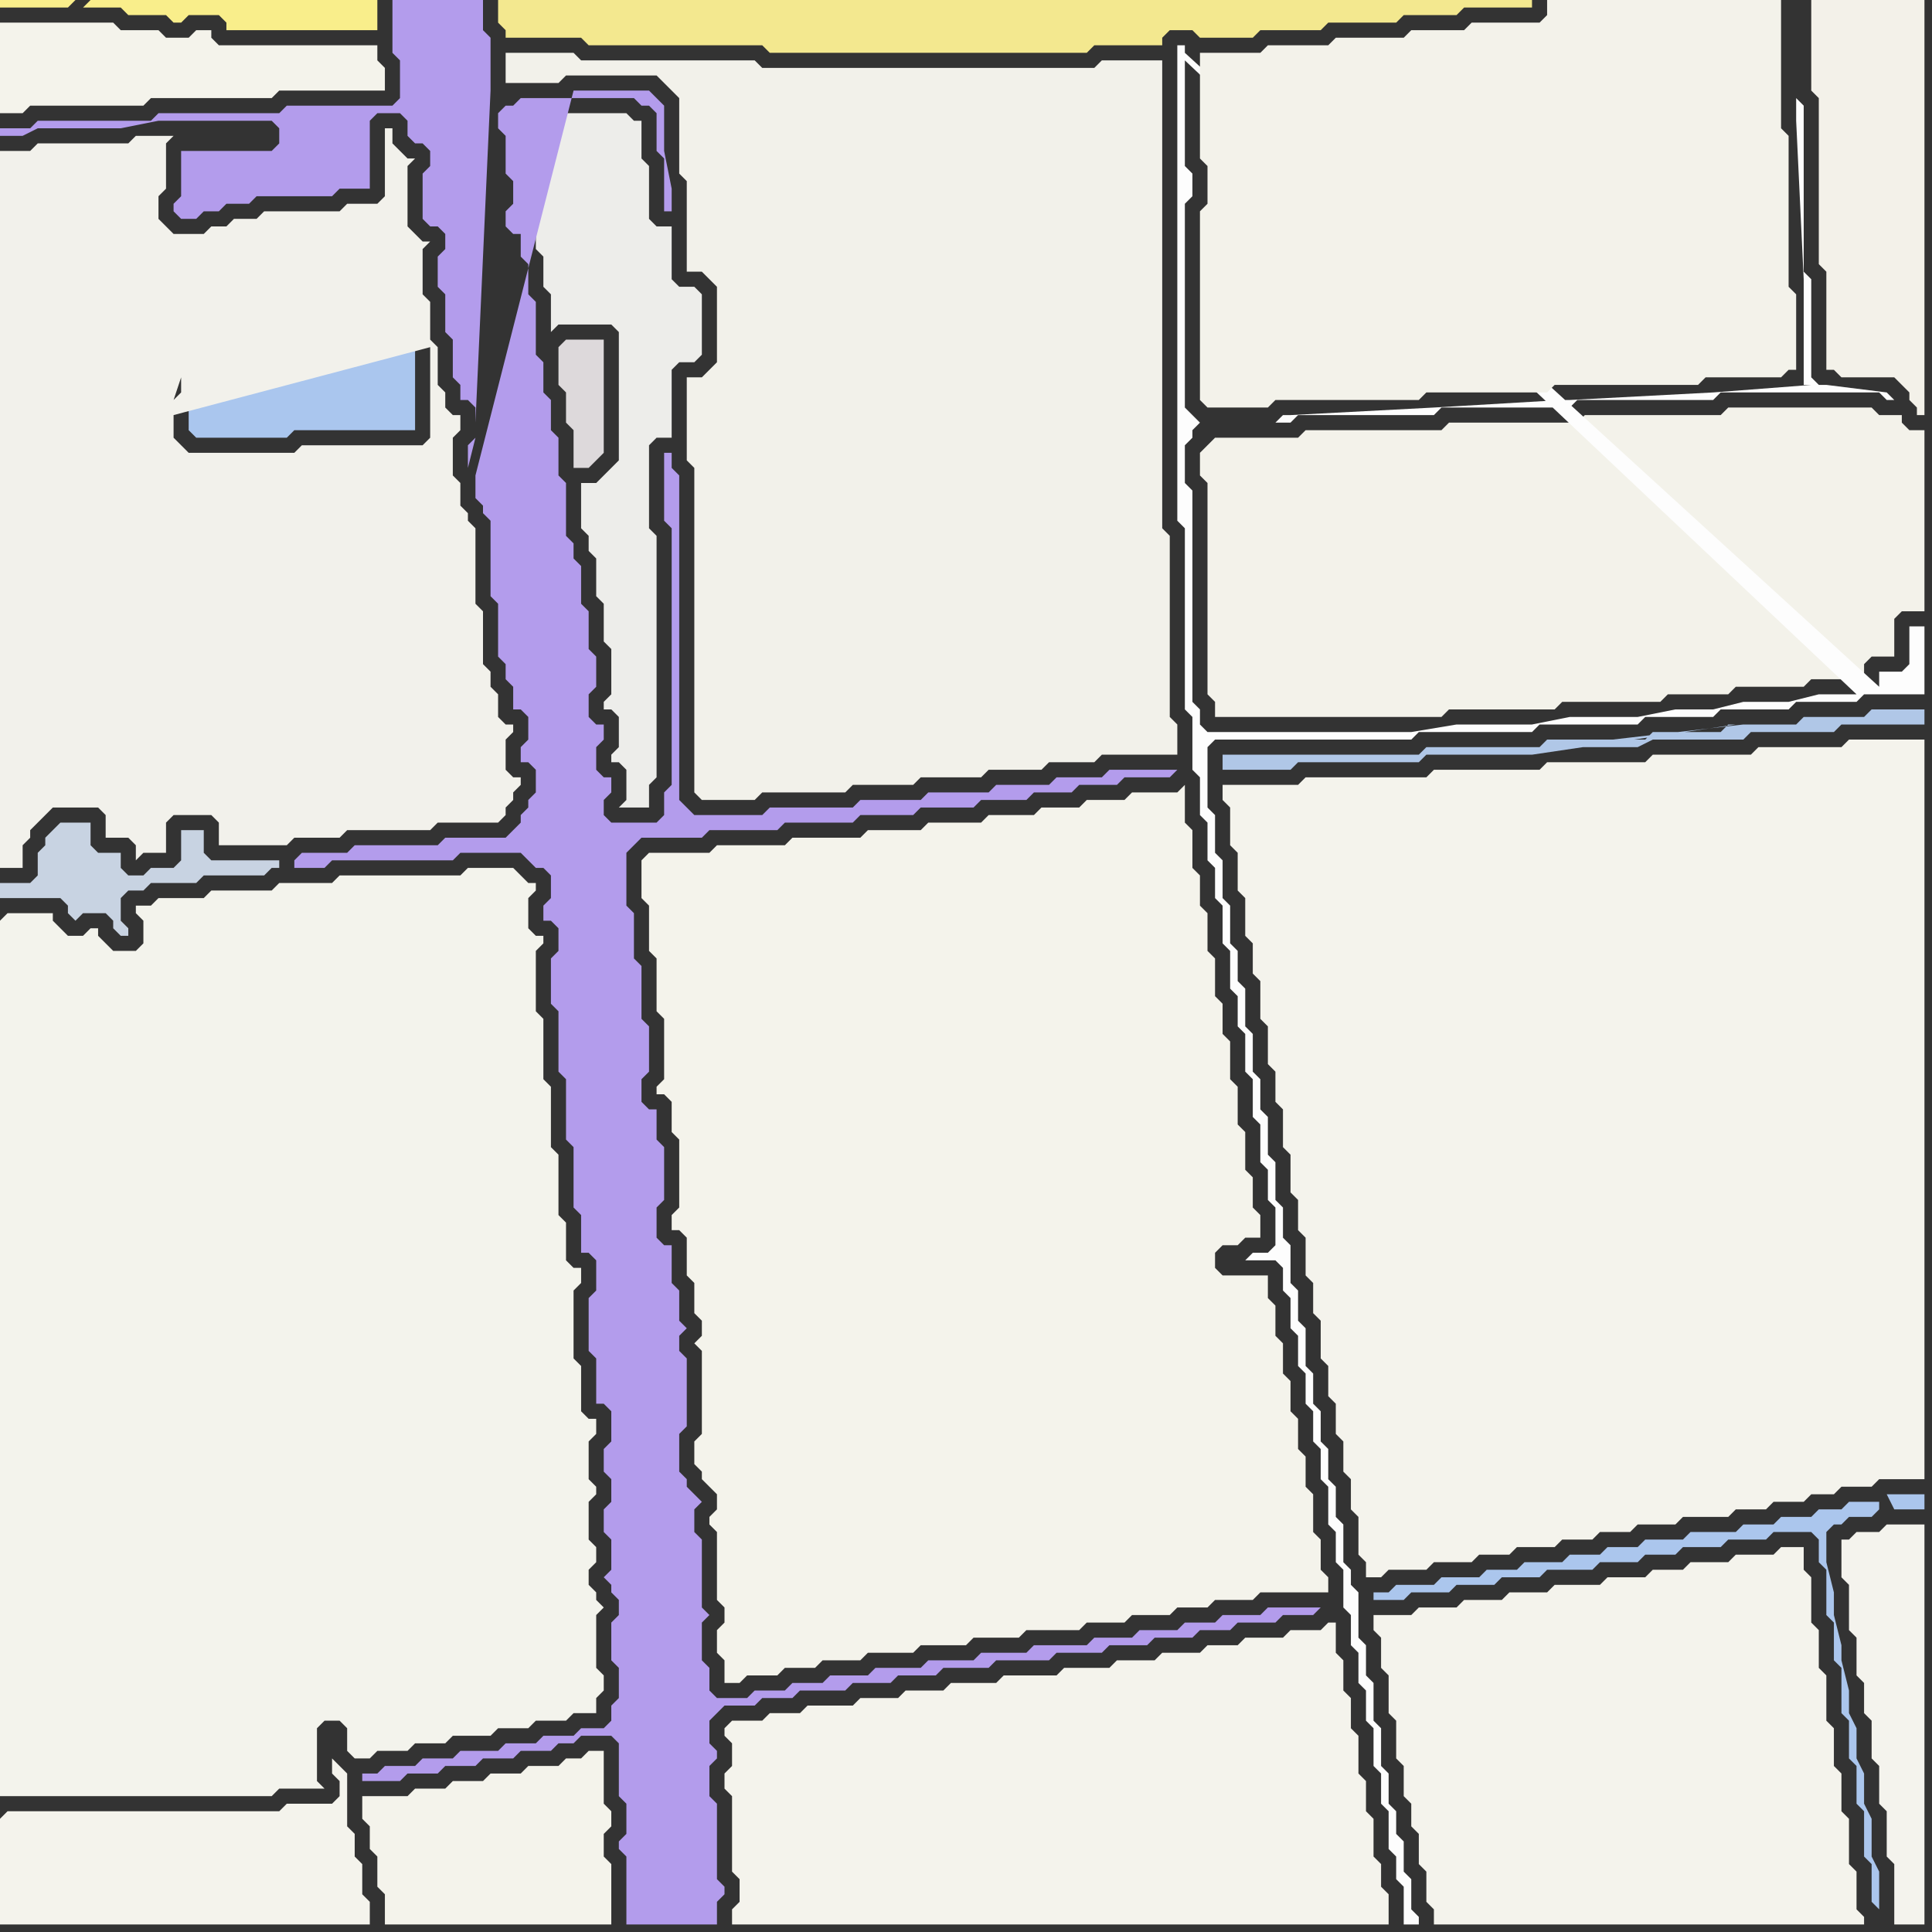 <svg width="256" height="256" xmlns="http://www.w3.org/2000/svg"><rect width="100%" height="100%" fill="#333333" stroke="none"/><script> 
var tempColor;
function hoverPath(evt){
obj = evt.target;
tempColor = obj.getAttribute("fill");
obj.setAttribute("fill","red");
//alert(tempColor);
//obj.setAttribute("stroke","red");}
function recoverPath(evt){
obj = evt.target;
obj.setAttribute("fill", tempColor);
//obj.setAttribute("stroke", tempColor);
}</script><path onmouseover="hoverPath(evt)" onmouseout="recoverPath(evt)" fill="rgb(243,243,236)" d="M  0,122l 0,116 36,0 1,-1 6,0 -1,-1 0,-7 1,-1 2,0 1,1 0,3 1,1 2,0 1,-1 4,0 1,-1 4,0 1,-1 5,0 1,-1 4,0 1,-1 4,0 1,-1 3,0 0,-2 1,-1 0,-2 -1,-1 0,-7 1,-1 -1,-1 0,-1 -1,-1 0,-2 1,-1 0,-2 -1,-1 0,-5 1,-1 0,-1 -1,-1 0,-5 1,-1 0,-2 -1,0 -1,-1 0,-6 -1,-1 0,-9 1,-1 0,-2 -1,0 -1,-1 0,-5 -1,-1 0,-8 -1,-1 0,-8 -1,-1 0,-8 -1,-1 0,-8 1,-1 0,-1 -1,0 -1,-1 0,-4 1,-1 0,-1 -1,0 -1,-1 -1,-1 -6,0 -1,1 -16,0 -1,1 -7,0 -1,1 -8,0 -1,1 -6,0 -1,1 -2,0 0,1 1,1 0,3 -1,1 -3,0 -1,-1 -1,-1 0,-1 -1,0 -1,1 -2,0 -1,-1 -1,-1 0,-1 -6,0 -1,1Z"/>
<path onmouseover="hoverPath(evt)" onmouseout="recoverPath(evt)" fill="rgb(237,237,234)" d="M  82,54l 0,7 -1,1 -1,1 -1,1 -2,0 0,6 1,1 0,2 1,1 0,5 1,1 0,5 1,1 0,6 -1,1 0,1 1,0 1,1 0,4 -1,1 0,1 1,0 1,1 0,4 -1,1 4,0 0,-3 1,-1 0,-32 -1,-1 0,-11 1,-1 2,0 0,-9 1,-1 2,0 1,-1 0,-8 -1,-1 -2,0 -1,-1 0,-7 -2,0 -1,-1 0,-7 -1,-1 0,-5 -1,0 -1,-1 -13,0 -1,1 -1,0 1,1 0,5 1,1 0,5 -1,1 1,0 1,1 0,3 1,1 0,4 1,1 0,5 1,-1 7,0 1,1Z"/>
<path onmouseover="hoverPath(evt)" onmouseout="recoverPath(evt)" fill="rgb(244,243,235)" d="M  85,114l 0,5 1,1 0,6 1,1 0,7 1,1 0,8 -1,1 0,1 1,0 1,1 0,4 1,1 0,9 -1,1 0,2 1,0 1,1 0,5 1,1 0,4 1,1 0,2 -1,1 1,1 0,11 -1,1 0,3 1,1 0,1 1,1 1,1 0,2 -1,1 0,1 1,1 0,9 1,1 0,2 -1,1 0,3 1,1 0,3 2,0 1,-1 4,0 1,-1 4,0 1,-1 5,0 1,-1 6,0 1,-1 6,0 1,-1 6,0 1,-1 7,0 1,-1 5,0 1,-1 5,0 1,-1 4,0 1,-1 5,0 1,-1 9,0 0,-2 -1,-1 0,-4 -1,-1 0,-5 -1,-1 0,-4 -1,-1 0,-4 -1,-1 0,-4 -1,-1 0,-4 -1,-1 0,-4 -1,-1 0,-3 -6,0 -1,-1 0,-2 1,-1 2,0 1,-1 2,0 0,-3 -1,-1 0,-4 -1,-1 0,-5 -1,-1 0,-5 -1,-1 0,-5 -1,-1 0,-4 -1,-1 0,-5 -1,-1 0,-5 -1,-1 0,-4 -1,-1 0,-5 -1,-1 0,-5 -1,1 -6,0 -1,1 -5,0 -1,1 -5,0 -1,1 -6,0 -1,1 -7,0 -1,1 -7,0 -1,1 -9,0 -1,1 -9,0 -1,1 -8,0 -1,1Z"/>
<path onmouseover="hoverPath(evt)" onmouseout="recoverPath(evt)" fill="rgb(243,242,234)" d="M  160,59l 0,0 -1,1 0,3 1,1 0,28 1,1 0,2 30,0 1,-1 14,0 1,-1 13,0 1,-1 8,0 1,-1 9,0 1,-1 7,0 0,-2 1,-1 3,0 0,-5 1,-1 3,0 0,-24 -2,0 -1,-1 0,-1 -3,0 -1,-1 -19,0 -1,1 -18,0 -1,1 -17,0 -1,1 -18,0 -1,1 -11,0 -1,1Z"/>
<path onmouseover="hoverPath(evt)" onmouseout="recoverPath(evt)" fill="rgb(244,243,237)" d="M  245,204l -1,0 0,5 1,1 0,6 1,1 0,5 1,1 0,4 1,1 0,5 1,1 0,5 1,1 0,6 1,1 0,8 4,0 0,-53 -5,0 -1,1 -3,0 -1,1Z"/>
<path onmouseover="hoverPath(evt)" onmouseout="recoverPath(evt)" fill="rgb(244,243,235)" d="M  0,7l 0,8 3,0 1,-1 15,0 1,-1 16,0 1,-1 14,0 0,-3 -1,-1 0,-2 -21,0 -1,-1 0,-1 -2,0 -1,1 -3,0 -1,-1 -5,0 -1,-1 -15,0Z"/>
<path onmouseover="hoverPath(evt)" onmouseout="recoverPath(evt)" fill="rgb(244,243,236)" d="M  0,241l 0,14 49,0 0,-3 -1,-1 0,-4 -1,-1 0,-3 -1,-1 0,-7 -1,-1 -1,-1 0,2 1,1 0,2 -1,1 -6,0 -1,1 -36,0 -1,1Z"/>
<path onmouseover="hoverPath(evt)" onmouseout="recoverPath(evt)" fill="rgb(249,238,139)" d="M  11,1l 5,0 1,1 5,0 1,1 1,0 1,-1 4,0 1,1 0,1 20,0 0,-4 -38,0 -1,1 -1,-1 -10,0 0,1 9,0 1,-1 1,1Z"/>
<path onmouseover="hoverPath(evt)" onmouseout="recoverPath(evt)" fill="rgb(200,211,226)" d="M  9,120l 0,1 1,1 1,-1 3,0 1,1 0,1 1,1 1,0 0,-1 -1,-1 0,-3 1,-1 2,0 1,-1 6,0 1,-1 8,0 1,-1 1,0 0,-1 -9,0 -1,-1 0,-3 -3,0 0,4 -1,1 -3,0 -1,1 -2,0 -1,-1 0,-2 -3,0 -1,-1 0,-3 -4,0 -1,1 0,0 -1,1 0,1 -1,1 0,3 -1,1 -4,0 0,2 8,0 1,1Z"/>
<path onmouseover="hoverPath(evt)" onmouseout="recoverPath(evt)" fill="rgb(170,198,238)" d="M  26,51l 0,2 -1,1 0,3 1,1 12,0 1,-1 16,0 0,-12 -8,0 -1,1 -3,0 -1,1 -4,0 -1,1 -4,0 -1,1 -3,0 -1,1 -1,0 -1,1Z"/>
<path onmouseover="hoverPath(evt)" onmouseout="recoverPath(evt)" fill="rgb(242,241,235)" d="M  29,109l 0,3 9,0 1,-1 6,0 1,-1 11,0 1,-1 8,0 1,-1 0,-1 1,-1 0,-1 1,-1 0,-1 -1,0 -1,-1 0,-4 1,-1 0,-1 -1,0 -1,-1 0,-3 -1,-1 0,-2 -1,-1 0,-7 -1,-1 0,-10 -1,-1 0,-1 -1,-1 0,-3 -1,-1 0,-5 1,-1 0,-2 -1,0 -1,-1 0,-2 -1,-1 0,-5 -1,-1 0,-5 -1,-1 0,-6 1,-1 -1,0 -1,-1 0,0 -1,-1 0,-8 1,-1 -1,0 -1,-1 -1,-1 0,-2 -1,0 0,9 -1,1 -4,0 -1,1 -10,0 -1,1 -3,0 -1,1 -2,0 -1,1 -4,0 -1,-1 -1,-1 0,-3 1,-1 0,-6 1,-1 -5,0 -1,1 -12,0 -1,1 -4,0 0,95 3,0 0,-3 1,-1 0,-1 1,-1 1,-1 1,-1 6,0 1,1 0,3 3,0 1,1 0,2 1,-1 3,0 0,-4 1,-1 5,0 1,1 27,-66 -10,0 -1,1 -3,0 -1,1 -4,0 -1,1 -4,0 -1,1 -3,0 -1,1 -2,0 -1,1 0,0 32,-6 -27,66 -5,-59 0,2 -1,1 1,-3 5,59 28,-63 0,12 -1,1 -16,0 -1,1 -14,0 -1,-1 -1,-1 0,-3 34,-9 -28,63Z"/>
<path onmouseover="hoverPath(evt)" onmouseout="recoverPath(evt)" fill="rgb(244,243,235)" d="M  49,238l -1,0 0,3 1,1 0,3 1,1 0,4 1,1 0,4 30,0 0,-8 -1,-1 0,-3 1,-1 0,-2 -1,-1 0,-7 -2,0 -1,1 -2,0 -1,1 -4,0 -1,1 -4,0 -1,1 -4,0 -1,1 -4,0 -1,1Z"/>
<path onmouseover="hoverPath(evt)" onmouseout="recoverPath(evt)" fill="rgb(179,156,236)" d="M  63,63l 0,3 1,1 0,1 1,1 0,10 1,1 0,7 1,1 0,2 1,1 0,3 1,0 1,1 0,3 -1,1 0,2 1,0 1,1 0,3 -1,1 0,1 -1,1 0,1 -1,1 -1,1 -8,0 -1,1 -11,0 -1,1 -6,0 -1,1 0,1 4,0 1,-1 16,0 1,-1 8,0 1,1 1,1 1,0 1,1 0,3 -1,1 0,2 1,0 1,1 0,3 -1,1 0,6 1,1 0,8 1,1 0,8 1,1 0,8 1,1 0,5 1,0 1,1 0,4 -1,1 0,7 1,1 0,6 1,0 1,1 0,4 -1,1 0,3 1,1 0,3 -1,1 0,3 1,1 0,4 -1,1 1,1 0,1 1,1 0,2 -1,1 0,5 1,1 0,4 -1,1 0,2 -1,1 -3,0 -1,1 -4,0 -1,1 -4,0 -1,1 -5,0 -1,1 -4,0 -1,1 -4,0 -1,1 -2,0 0,1 5,0 1,-1 4,0 1,-1 4,0 1,-1 4,0 1,-1 4,0 1,-1 2,0 1,-1 4,0 1,1 0,7 1,1 0,4 -1,1 0,1 1,1 0,9 12,0 0,-3 1,-1 0,-1 -1,-1 0,-10 -1,-1 0,-4 1,-1 0,-1 -1,-1 0,-3 1,-1 1,-1 4,0 1,-1 4,0 1,-1 6,0 1,-1 5,0 1,-1 5,0 1,-1 6,0 1,-1 7,0 1,-1 6,0 1,-1 5,0 1,-1 5,0 1,-1 4,0 1,-1 5,0 1,-1 4,0 1,-1 -7,0 -1,1 -5,0 -1,1 -4,0 -1,1 -5,0 -1,1 -5,0 -1,1 -7,0 -1,1 -6,0 -1,1 -6,0 -1,1 -6,0 -1,1 -5,0 -1,1 -4,0 -1,1 -4,0 -1,1 -4,0 -1,-1 0,-3 -1,-1 0,-5 1,-1 -1,-1 0,-9 -1,-1 0,-3 1,-1 -1,-1 -1,-1 0,-1 -1,-1 0,-5 1,-1 0,-9 -1,-1 0,-2 1,-1 -1,-1 0,-4 -1,-1 0,-5 -1,0 -1,-1 0,-4 1,-1 0,-7 -1,-1 0,-4 -1,0 -1,-1 0,-3 1,-1 0,-6 -1,-1 0,-7 -1,-1 0,-6 -1,-1 0,-7 1,-1 1,-1 8,0 1,-1 9,0 1,-1 9,0 1,-1 7,0 1,-1 7,0 1,-1 6,0 1,-1 5,0 1,-1 5,0 1,-1 6,0 1,-1 -9,0 -1,1 -6,0 -1,1 -7,0 -1,1 -8,0 -1,1 -8,0 -1,1 -11,0 -1,1 -9,0 -1,-1 -1,-1 0,-43 -1,-1 0,-2 -1,0 0,9 1,1 0,34 -1,1 0,3 -1,1 -6,0 -1,-1 0,-2 1,-1 0,-2 -1,0 -1,-1 0,-3 1,-1 0,-2 -1,0 -1,-1 0,-3 1,-1 0,-4 -1,-1 0,-5 -1,-1 0,-5 -1,-1 0,-2 -1,-1 0,-7 -1,-1 0,-5 -1,-1 0,-4 -1,-1 0,-4 -1,-1 0,-7 -1,-1 0,-4 -1,-1 0,-3 -1,0 -1,-1 0,-2 1,-1 0,-3 -1,-1 0,-5 -1,-1 0,-2 1,-1 1,0 1,-1 15,0 1,1 1,0 1,1 0,5 1,1 0,7 1,0 0,-3 -1,-5 0,-6 -1,-1 -1,-1 -10,0 -13,51 -1,-1 0,-3 1,-1 -1,4 1,1 2,-51 0,-7 -1,-1 0,-4 -12,0 0,7 1,1 0,5 -1,1 -14,0 -1,1 -16,0 -1,1 -15,0 -1,1 -4,0 0,1 3,0 2,-1 11,0 5,-1 15,0 1,1 0,2 -1,1 -12,0 0,6 -1,1 0,1 1,1 2,0 1,-1 2,0 1,-1 3,0 1,-1 10,0 1,-1 4,0 0,-9 1,-1 3,0 1,1 0,2 1,1 1,0 1,1 0,2 -1,1 0,6 1,1 1,0 1,1 0,2 -1,1 0,4 1,1 0,5 1,1 0,5 1,1 0,2 1,0 1,1 0,2 2,-44 -2,51Z"/>
<path onmouseover="hoverPath(evt)" onmouseout="recoverPath(evt)" fill="rgb(221,217,219)" d="M  74,47l 0,4 1,1 0,4 1,1 0,5 2,0 1,-1 0,0 1,-1 0,-15 -5,0 -1,1Z"/>
<path onmouseover="hoverPath(evt)" onmouseout="recoverPath(evt)" fill="rgb(242,241,234)" d="M  95,47l 0,1 -1,1 -1,1 -2,0 0,11 1,1 0,43 1,1 7,0 1,-1 11,0 1,-1 8,0 1,-1 8,0 1,-1 7,0 1,-1 6,0 1,-1 10,0 0,-4 -1,-1 0,-24 -1,-1 0,-62 -8,0 -1,1 -44,0 -1,-1 -23,0 -1,-1 -9,0 0,4 7,0 1,-1 12,0 1,1 1,1 1,1 0,10 1,1 0,12 2,0 1,1 1,1Z"/>
<path onmouseover="hoverPath(evt)" onmouseout="recoverPath(evt)" fill="rgb(244,243,236)" d="M  96,229l 0,1 1,1 0,3 -1,1 0,2 1,1 0,10 1,1 0,3 -1,1 0,2 87,0 0,-4 -1,-1 0,-3 -1,-1 0,-5 -1,-1 0,-4 -1,-1 0,-5 -1,-1 0,-4 -1,-1 0,-4 -1,-1 0,-4 -1,0 -1,1 -4,0 -1,1 -5,0 -1,1 -4,0 -1,1 -5,0 -1,1 -5,0 -1,1 -6,0 -1,1 -7,0 -1,1 -6,0 -1,1 -5,0 -1,1 -5,0 -1,1 -6,0 -1,1 -4,0 -1,1 -4,0 -1,1Z"/>
<path onmouseover="hoverPath(evt)" onmouseout="recoverPath(evt)" fill="rgb(243,232,143)" d="M  136,7l 8,0 1,-1 9,0 0,-1 1,-1 3,0 1,1 7,0 1,-1 8,0 1,-1 9,0 1,-1 7,0 1,-1 9,0 0,-1 -137,0 0,3 1,1 0,1 10,0 1,1 23,0 1,1Z"/>
<path onmouseover="hoverPath(evt)" onmouseout="recoverPath(evt)" fill="rgb(253,253,253)" d="M  157,7l 0,-1 -1,0 0,63 1,1 0,24 1,1 0,7 1,1 0,5 1,1 0,5 1,1 0,4 1,1 0,5 1,1 0,5 1,1 0,4 1,1 0,5 1,1 0,5 1,1 0,5 1,1 0,4 1,1 0,5 -1,1 -2,0 -1,1 4,0 1,1 0,3 1,1 0,4 1,1 0,4 1,1 0,4 1,1 0,4 1,1 0,4 1,1 0,5 1,1 0,4 1,1 0,5 1,1 0,4 1,1 0,4 1,1 0,4 1,1 0,5 1,1 0,4 1,1 0,5 1,1 0,3 1,1 0,5 2,0 0,-1 -1,-1 0,-4 -1,-1 0,-4 -1,-1 0,-3 -1,-1 0,-4 -1,-1 0,-5 -1,-1 0,-5 -1,-1 0,-4 -1,-1 0,-6 -1,-1 0,-2 -1,-1 0,-5 -1,-1 0,-4 -1,-1 0,-4 -1,-1 0,-4 -1,-1 0,-4 -1,-1 0,-5 -1,-1 0,-4 -1,-1 0,-5 -1,-1 0,-4 -1,-1 0,-5 -1,-1 0,-5 -1,-1 0,-4 -1,-1 0,-5 -1,-1 0,-5 -1,-1 0,-4 -1,-1 0,-5 -1,-1 0,-5 -1,-1 0,-5 -1,-1 0,-8 1,-1 26,0 1,-1 15,0 1,-1 13,0 1,-1 9,0 1,-1 9,0 1,-1 8,0 1,-1 8,0 0,-9 -2,0 0,5 -1,1 -3,0 0,2 -92,-84 89,85 -5,0 -4,1 -6,0 -4,1 -5,0 -5,1 -9,0 -5,1 -10,0 -6,1 -27,0 -1,-1 0,-2 -1,-1 0,-28 -1,-1 0,-5 1,-1 0,-1 1,-1 -2,-2 0,-27 1,-1 0,-3 -1,-1 0,-14 89,84 -89,-85 12,49 2,0 1,-1 18,0 1,-1 17,0 1,-1 18,0 1,-1 21,0 1,1 1,0 -1,-1 0,0 -8,-1 -1,0 -1,-1 0,-13 -1,-1 0,-22 -1,-1 0,3 1,21 0,14 1,0 -13,1 -19,1 -1,0 -17,1 -19,1 -1,0 -1,1 -12,-49Z"/>
<path onmouseover="hoverPath(evt)" onmouseout="recoverPath(evt)" fill="rgb(243,242,234)" d="M  163,7l -4,0 0,14 1,1 0,5 -1,1 0,25 1,1 8,0 1,-1 19,0 1,-1 16,0 1,-1 19,0 1,-1 10,0 1,-1 1,0 0,-10 -1,-1 0,-20 -1,-1 0,-17 -31,0 0,2 -1,1 -9,0 -1,1 -7,0 -1,1 -9,0 -1,1 -8,0 -1,1Z"/>
<path onmouseover="hoverPath(evt)" onmouseout="recoverPath(evt)" fill="rgb(244,243,236)" d="M  163,104l -1,0 0,2 1,1 0,5 1,1 0,5 1,1 0,5 1,1 0,4 1,1 0,5 1,1 0,5 1,1 0,4 1,1 0,5 1,1 0,5 1,1 0,4 1,1 0,5 1,1 0,4 1,1 0,5 1,1 0,4 1,1 0,4 1,1 0,4 1,1 0,4 1,1 0,5 1,1 0,2 2,0 1,-1 5,0 1,-1 5,0 1,-1 4,0 1,-1 5,0 1,-1 4,0 1,-1 4,0 1,-1 5,0 1,-1 6,0 1,-1 4,0 1,-1 4,0 1,-1 3,0 1,-1 4,0 1,-1 6,0 0,-98 -10,0 -1,1 -11,0 -1,1 -13,0 -1,1 -13,0 -1,1 -14,0 -1,1 -16,0 -1,1Z"/>
<path onmouseover="hoverPath(evt)" onmouseout="recoverPath(evt)" fill="rgb(244,243,236)" d="M  183,214l -1,0 0,2 1,1 0,4 1,1 0,5 1,1 0,5 1,1 0,4 1,1 0,3 1,1 0,4 1,1 0,4 1,1 0,2 57,0 0,-1 -1,-1 0,-5 -1,-1 0,-6 -1,-1 0,-5 -1,-1 0,-5 -1,-1 0,-6 -1,-1 0,-5 -1,-1 0,-6 -1,-1 0,-3 -3,0 -1,1 -5,0 -1,1 -5,0 -1,1 -4,0 -1,1 -5,0 -1,1 -6,0 -1,1 -5,0 -1,1 -5,0 -1,1 -5,0 -1,1Z"/>
<path onmouseover="hoverPath(evt)" onmouseout="recoverPath(evt)" fill="rgb(176,199,231)" d="M  230,96l -1,0 -1,1 -9,0 -1,1 -13,0 -1,1 -15,0 -1,1 -26,0 0,2 9,0 1,-1 16,0 1,-1 14,0 27,-4 -25,3 12,0 2,-1 12,0 1,-1 11,0 1,-1 11,0 0,-2 -7,0 -1,1 -8,0 -1,1 -7,0 -26,3 25,-3Z"/>
<path onmouseover="hoverPath(evt)" onmouseout="recoverPath(evt)" fill="rgb(243,241,233)" d="M  241,0l -1,0 0,12 1,1 0,22 1,1 0,13 1,0 1,1 7,0 1,1 1,1 0,1 1,1 0,1 1,0 0,-55Z"/>
<path onmouseover="hoverPath(evt)" onmouseout="recoverPath(evt)" fill="rgb(171,198,237)" d="M  249,199l -4,0 -1,1 -3,0 -1,1 -4,0 -1,1 -4,0 -1,1 -6,0 -1,1 -5,0 -1,1 -4,0 -1,1 -4,0 -1,1 -5,0 -1,1 -4,0 -1,1 -5,0 -1,1 -5,0 -1,1 -2,0 0,1 4,0 1,-1 5,0 1,-1 5,0 1,-1 5,0 1,-1 6,0 1,-1 5,0 1,-1 4,0 1,-1 5,0 1,-1 5,0 1,-1 5,0 1,1 0,3 1,1 0,6 1,1 0,5 1,1 0,6 1,1 0,5 1,1 0,5 1,1 0,6 1,1 0,5 1,1 0,-5 -1,-2 0,-5 -1,-2 0,-4 -1,-2 0,-4 -1,-2 0,-3 -1,-4 0,-2 -1,-4 0,-3 -1,-4 0,-4 1,-1 1,0 1,-1 3,0 1,-1 0,-1 1,-1 1,2 4,0 0,-2 -5,0 -1,1Z"/>
</svg>